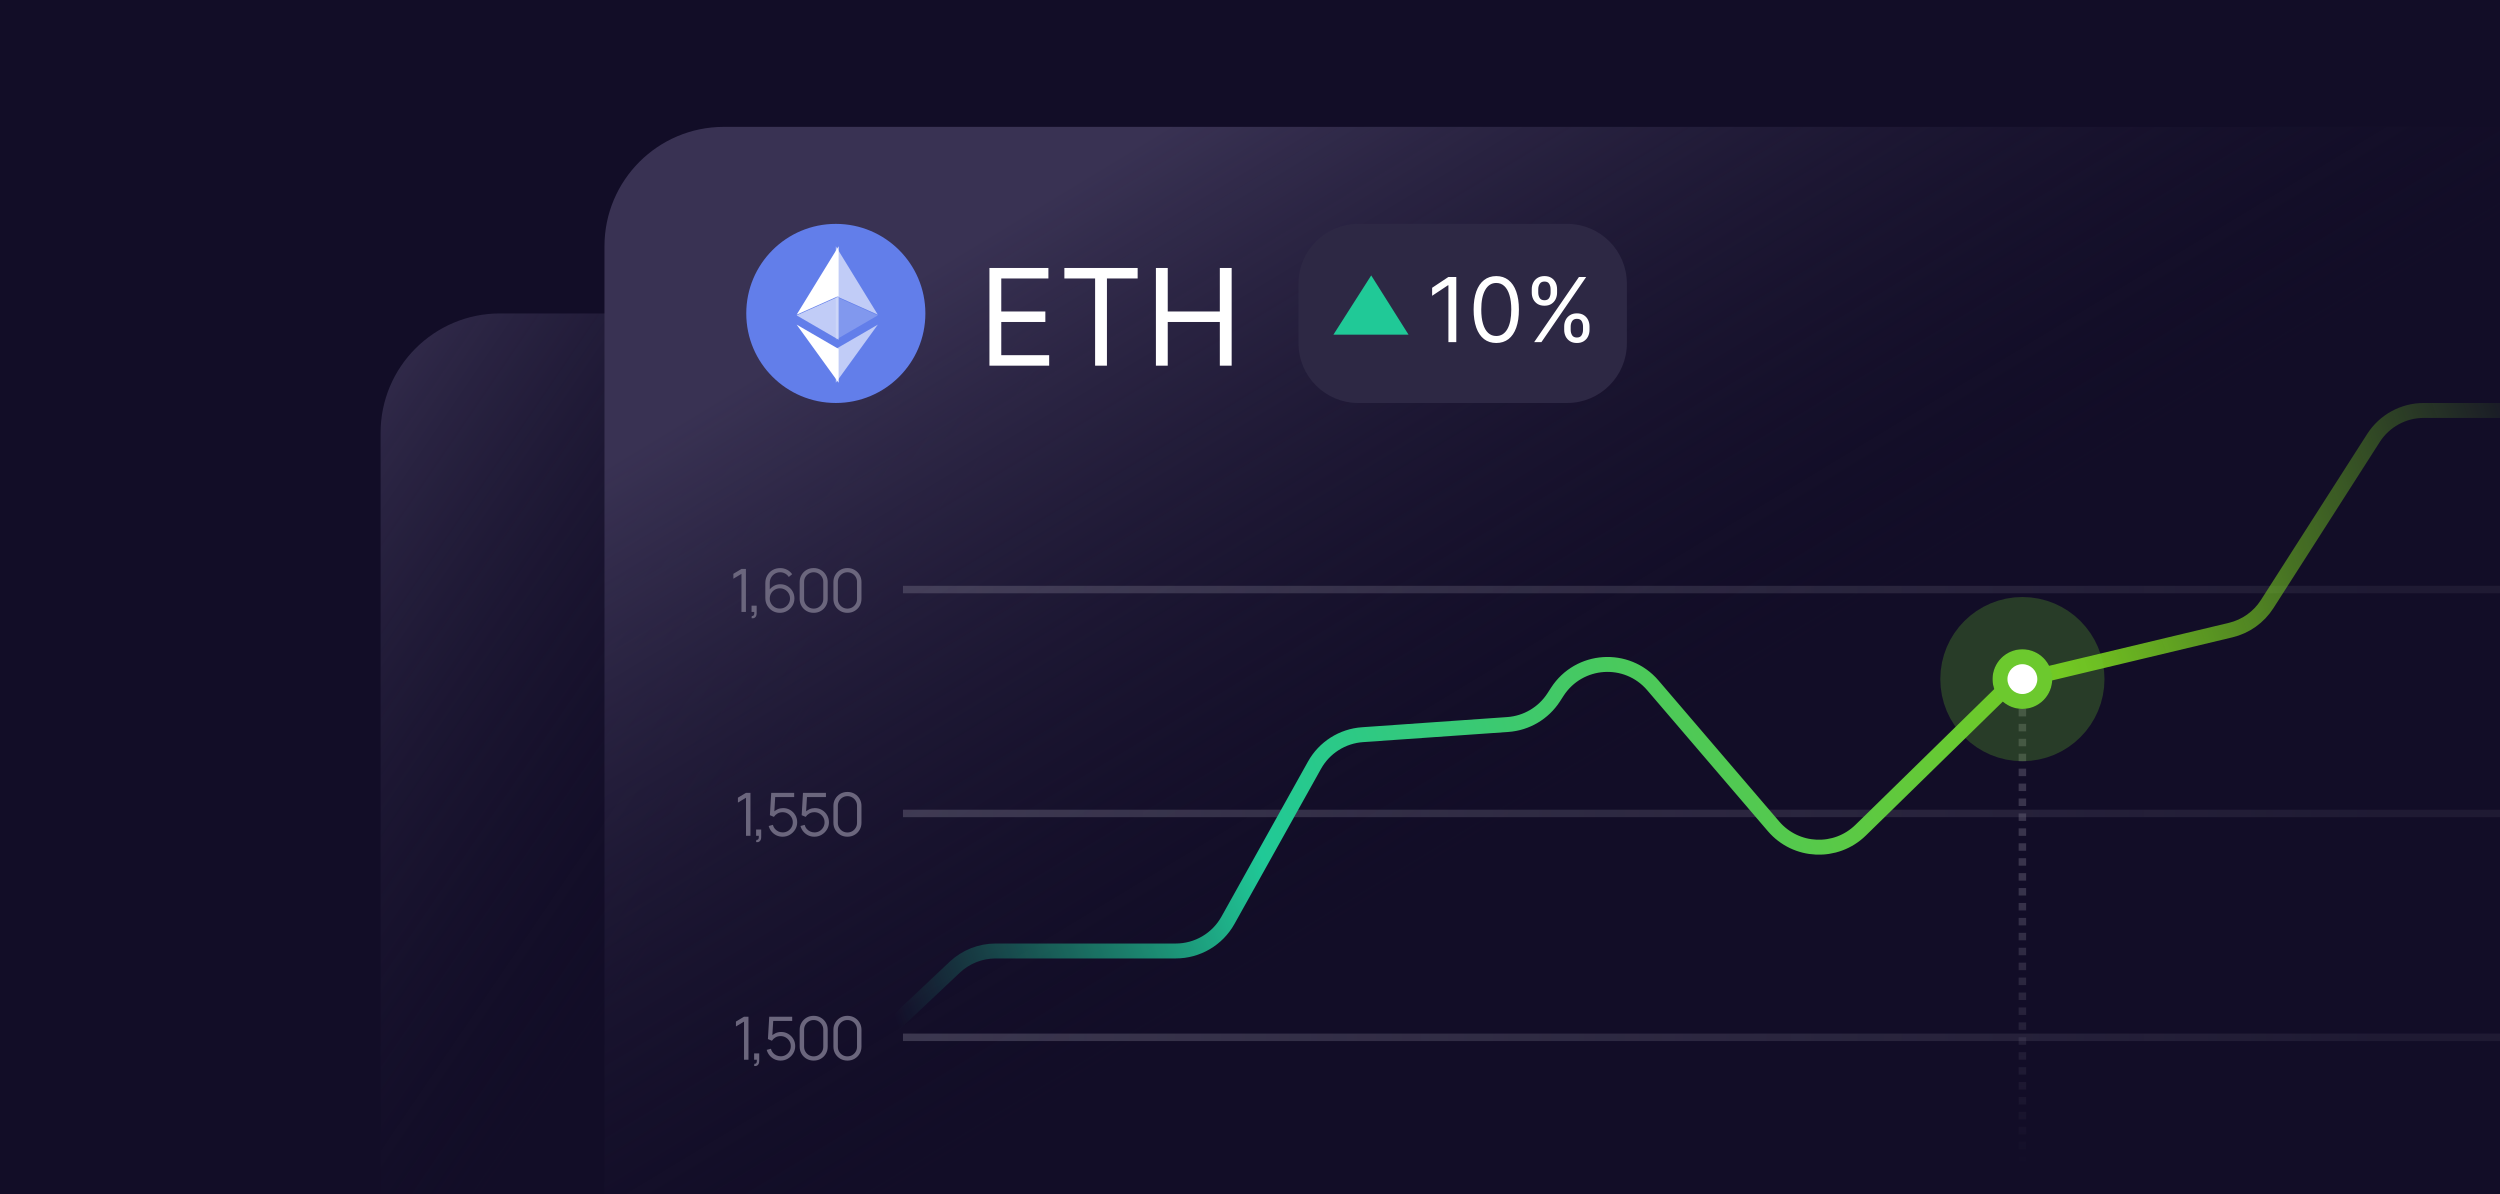 <?xml version="1.0" encoding="UTF-8"?> <svg xmlns="http://www.w3.org/2000/svg" width="335" height="160" viewBox="0 0 335 160" fill="none"> <rect width="335" height="160" fill="#120D27"></rect> <path d="M51 58C51 49.163 58.163 42 67 42H149V160H51V58Z" fill="url(#paint0_linear_273_2197)"></path> <path d="M81 33C81 24.163 88.163 17 97 17H335V160H81V33Z" fill="url(#paint1_linear_273_2197)"></path> <path opacity="0.5" d="M271 91L271 156" stroke="url(#paint2_linear_273_2197)" stroke-dasharray="1 1"></path> <path opacity="0.5" d="M121 139H335" stroke="url(#paint3_linear_273_2197)"></path> <path d="M99.699 142V136.896L98.615 137.548V136.888L99.699 136.24H100.295V142H99.699ZM101.052 142.836L101.088 142.544C101.195 142.552 101.272 142.531 101.32 142.48C101.368 142.429 101.398 142.361 101.408 142.276C101.419 142.191 101.422 142.099 101.416 142H101.052V141.156H101.736V142.16C101.736 142.405 101.674 142.589 101.548 142.712C101.426 142.835 101.26 142.876 101.052 142.836ZM104.597 142.12C104.299 142.12 104.023 142.059 103.769 141.936C103.516 141.813 103.3 141.644 103.121 141.428C102.943 141.212 102.815 140.964 102.737 140.684L103.301 140.532C103.352 140.74 103.444 140.92 103.577 141.072C103.711 141.221 103.867 141.337 104.045 141.42C104.227 141.503 104.416 141.544 104.613 141.544C104.869 141.544 105.099 141.483 105.301 141.36C105.507 141.235 105.669 141.069 105.789 140.864C105.909 140.659 105.969 140.433 105.969 140.188C105.969 139.935 105.907 139.707 105.781 139.504C105.656 139.299 105.491 139.136 105.285 139.016C105.08 138.896 104.856 138.836 104.613 138.836C104.341 138.836 104.107 138.896 103.909 139.016C103.712 139.133 103.555 139.281 103.437 139.46L102.901 139.236L103.077 136.24H106.153V136.804H103.337L103.629 136.528L103.473 139.084L103.325 138.888C103.491 138.699 103.691 138.551 103.925 138.444C104.16 138.337 104.407 138.284 104.665 138.284C105.02 138.284 105.34 138.369 105.625 138.54C105.911 138.708 106.137 138.936 106.305 139.224C106.473 139.512 106.557 139.833 106.557 140.188C106.557 140.54 106.468 140.863 106.289 141.156C106.111 141.447 105.873 141.68 105.577 141.856C105.281 142.032 104.955 142.12 104.597 142.12ZM109.034 142.12C108.68 142.12 108.36 142.037 108.074 141.872C107.792 141.707 107.568 141.483 107.402 141.2C107.237 140.915 107.154 140.595 107.154 140.24V138C107.154 137.645 107.237 137.327 107.402 137.044C107.568 136.759 107.792 136.533 108.074 136.368C108.36 136.203 108.68 136.12 109.034 136.12C109.389 136.12 109.708 136.203 109.99 136.368C110.276 136.533 110.501 136.759 110.666 137.044C110.832 137.327 110.914 137.645 110.914 138V140.24C110.914 140.595 110.832 140.915 110.666 141.2C110.501 141.483 110.276 141.707 109.99 141.872C109.708 142.037 109.389 142.12 109.034 142.12ZM109.034 141.552C109.272 141.552 109.488 141.495 109.682 141.38C109.877 141.263 110.032 141.107 110.146 140.912C110.261 140.717 110.318 140.503 110.318 140.268V137.972C110.318 137.735 110.261 137.519 110.146 137.324C110.032 137.129 109.877 136.975 109.682 136.86C109.488 136.743 109.272 136.684 109.034 136.684C108.797 136.684 108.581 136.743 108.386 136.86C108.192 136.975 108.037 137.129 107.922 137.324C107.808 137.519 107.75 137.735 107.75 137.972V140.268C107.75 140.503 107.808 140.717 107.922 140.912C108.037 141.107 108.192 141.263 108.386 141.38C108.581 141.495 108.797 141.552 109.034 141.552ZM113.557 142.12C113.203 142.12 112.883 142.037 112.597 141.872C112.315 141.707 112.091 141.483 111.925 141.2C111.76 140.915 111.677 140.595 111.677 140.24V138C111.677 137.645 111.76 137.327 111.925 137.044C112.091 136.759 112.315 136.533 112.597 136.368C112.883 136.203 113.203 136.12 113.557 136.12C113.912 136.12 114.231 136.203 114.513 136.368C114.799 136.533 115.024 136.759 115.189 137.044C115.355 137.327 115.437 137.645 115.437 138V140.24C115.437 140.595 115.355 140.915 115.189 141.2C115.024 141.483 114.799 141.707 114.513 141.872C114.231 142.037 113.912 142.12 113.557 142.12ZM113.557 141.552C113.795 141.552 114.011 141.495 114.205 141.38C114.4 141.263 114.555 141.107 114.669 140.912C114.784 140.717 114.841 140.503 114.841 140.268V137.972C114.841 137.735 114.784 137.519 114.669 137.324C114.555 137.129 114.4 136.975 114.205 136.86C114.011 136.743 113.795 136.684 113.557 136.684C113.32 136.684 113.104 136.743 112.909 136.86C112.715 136.975 112.56 137.129 112.445 137.324C112.331 137.519 112.273 137.735 112.273 137.972V140.268C112.273 140.503 112.331 140.717 112.445 140.912C112.56 141.107 112.715 141.263 112.909 141.38C113.104 141.495 113.32 141.552 113.557 141.552Z" fill="#6B667D"></path> <path opacity="0.5" d="M121 109H335" stroke="url(#paint4_linear_273_2197)"></path> <path d="M99.965 112V106.896L98.881 107.548V106.888L99.965 106.24H100.561V112H99.965ZM101.318 112.836L101.354 112.544C101.46 112.552 101.538 112.531 101.586 112.48C101.634 112.429 101.663 112.361 101.674 112.276C101.684 112.191 101.687 112.099 101.682 112H101.318V111.156H102.002V112.16C102.002 112.405 101.939 112.589 101.814 112.712C101.691 112.835 101.526 112.876 101.318 112.836ZM104.863 112.12C104.564 112.12 104.288 112.059 104.035 111.936C103.781 111.813 103.565 111.644 103.387 111.428C103.208 111.212 103.08 110.964 103.003 110.684L103.567 110.532C103.617 110.74 103.709 110.92 103.843 111.072C103.976 111.221 104.132 111.337 104.311 111.42C104.492 111.503 104.681 111.544 104.879 111.544C105.135 111.544 105.364 111.483 105.567 111.36C105.772 111.235 105.935 111.069 106.055 110.864C106.175 110.659 106.235 110.433 106.235 110.188C106.235 109.935 106.172 109.707 106.047 109.504C105.921 109.299 105.756 109.136 105.551 109.016C105.345 108.896 105.121 108.836 104.879 108.836C104.607 108.836 104.372 108.896 104.175 109.016C103.977 109.133 103.82 109.281 103.703 109.46L103.167 109.236L103.343 106.24H106.419V106.804H103.603L103.895 106.528L103.739 109.084L103.591 108.888C103.756 108.699 103.956 108.551 104.191 108.444C104.425 108.337 104.672 108.284 104.931 108.284C105.285 108.284 105.605 108.369 105.891 108.54C106.176 108.708 106.403 108.936 106.571 109.224C106.739 109.512 106.823 109.833 106.823 110.188C106.823 110.54 106.733 110.863 106.555 111.156C106.376 111.447 106.139 111.68 105.843 111.856C105.547 112.032 105.22 112.12 104.863 112.12ZM109.12 112.12C108.821 112.12 108.545 112.059 108.292 111.936C108.039 111.813 107.823 111.644 107.644 111.428C107.465 111.212 107.337 110.964 107.26 110.684L107.824 110.532C107.875 110.74 107.967 110.92 108.1 111.072C108.233 111.221 108.389 111.337 108.568 111.42C108.749 111.503 108.939 111.544 109.136 111.544C109.392 111.544 109.621 111.483 109.824 111.36C110.029 111.235 110.192 111.069 110.312 110.864C110.432 110.659 110.492 110.433 110.492 110.188C110.492 109.935 110.429 109.707 110.304 109.504C110.179 109.299 110.013 109.136 109.808 109.016C109.603 108.896 109.379 108.836 109.136 108.836C108.864 108.836 108.629 108.896 108.432 109.016C108.235 109.133 108.077 109.281 107.96 109.46L107.424 109.236L107.6 106.24H110.676V106.804H107.86L108.152 106.528L107.996 109.084L107.848 108.888C108.013 108.699 108.213 108.551 108.448 108.444C108.683 108.337 108.929 108.284 109.188 108.284C109.543 108.284 109.863 108.369 110.148 108.54C110.433 108.708 110.66 108.936 110.828 109.224C110.996 109.512 111.08 109.833 111.08 110.188C111.08 110.54 110.991 110.863 110.812 111.156C110.633 111.447 110.396 111.68 110.1 111.856C109.804 112.032 109.477 112.12 109.12 112.12ZM113.557 112.12C113.203 112.12 112.883 112.037 112.597 111.872C112.315 111.707 112.091 111.483 111.925 111.2C111.76 110.915 111.677 110.595 111.677 110.24V108C111.677 107.645 111.76 107.327 111.925 107.044C112.091 106.759 112.315 106.533 112.597 106.368C112.883 106.203 113.203 106.12 113.557 106.12C113.912 106.12 114.231 106.203 114.513 106.368C114.799 106.533 115.024 106.759 115.189 107.044C115.355 107.327 115.437 107.645 115.437 108V110.24C115.437 110.595 115.355 110.915 115.189 111.2C115.024 111.483 114.799 111.707 114.513 111.872C114.231 112.037 113.912 112.12 113.557 112.12ZM113.557 111.552C113.795 111.552 114.011 111.495 114.205 111.38C114.4 111.263 114.555 111.107 114.669 110.912C114.784 110.717 114.841 110.503 114.841 110.268V107.972C114.841 107.735 114.784 107.519 114.669 107.324C114.555 107.129 114.4 106.975 114.205 106.86C114.011 106.743 113.795 106.684 113.557 106.684C113.32 106.684 113.104 106.743 112.909 106.86C112.715 106.975 112.56 107.129 112.445 107.324C112.331 107.519 112.273 107.735 112.273 107.972V110.268C112.273 110.503 112.331 110.717 112.445 110.912C112.56 111.107 112.715 111.263 112.909 111.38C113.104 111.495 113.32 111.552 113.557 111.552Z" fill="#6B667D"></path> <path opacity="0.5" d="M121 79H335" stroke="url(#paint5_linear_273_2197)"></path> <path d="M99.356 82V76.896L98.272 77.548V76.888L99.356 76.24H99.952V82H99.356ZM100.708 82.836L100.744 82.544C100.851 82.552 100.928 82.531 100.976 82.48C101.024 82.429 101.054 82.361 101.064 82.276C101.075 82.191 101.078 82.099 101.072 82H100.708V81.156H101.392V82.16C101.392 82.405 101.33 82.589 101.204 82.712C101.082 82.835 100.916 82.876 100.708 82.836ZM104.501 82.12C104.141 82.12 103.813 82.033 103.517 81.86C103.224 81.684 102.989 81.447 102.813 81.148C102.64 80.847 102.553 80.508 102.553 80.132V78.136C102.553 77.749 102.64 77.405 102.813 77.104C102.987 76.8 103.223 76.561 103.521 76.388C103.823 76.212 104.164 76.124 104.545 76.124C104.873 76.124 105.177 76.196 105.457 76.34C105.74 76.484 105.971 76.685 106.149 76.944L105.697 77.316C105.575 77.124 105.412 76.971 105.209 76.856C105.007 76.741 104.785 76.684 104.545 76.684C104.276 76.684 104.036 76.749 103.825 76.88C103.615 77.011 103.449 77.183 103.329 77.396C103.209 77.607 103.149 77.836 103.149 78.084V79.34L103.001 79.172C103.169 78.908 103.389 78.695 103.661 78.532C103.936 78.369 104.235 78.288 104.557 78.288C104.915 78.288 105.236 78.373 105.521 78.544C105.807 78.712 106.033 78.94 106.201 79.228C106.369 79.516 106.453 79.839 106.453 80.196C106.453 80.551 106.364 80.873 106.185 81.164C106.009 81.455 105.773 81.687 105.477 81.86C105.184 82.033 104.859 82.12 104.501 82.12ZM104.501 81.548C104.752 81.548 104.98 81.488 105.185 81.368C105.393 81.248 105.557 81.085 105.677 80.88C105.8 80.675 105.861 80.447 105.861 80.196C105.861 79.945 105.8 79.717 105.677 79.512C105.557 79.304 105.395 79.14 105.189 79.02C104.984 78.897 104.756 78.836 104.505 78.836C104.255 78.836 104.027 78.897 103.821 79.02C103.616 79.14 103.452 79.304 103.329 79.512C103.209 79.717 103.149 79.945 103.149 80.196C103.149 80.444 103.209 80.671 103.329 80.876C103.449 81.081 103.612 81.245 103.817 81.368C104.023 81.488 104.251 81.548 104.501 81.548ZM109.034 82.12C108.68 82.12 108.36 82.037 108.074 81.872C107.792 81.707 107.568 81.483 107.402 81.2C107.237 80.915 107.154 80.595 107.154 80.24V78C107.154 77.645 107.237 77.327 107.402 77.044C107.568 76.759 107.792 76.533 108.074 76.368C108.36 76.203 108.68 76.12 109.034 76.12C109.389 76.12 109.708 76.203 109.99 76.368C110.276 76.533 110.501 76.759 110.666 77.044C110.832 77.327 110.914 77.645 110.914 78V80.24C110.914 80.595 110.832 80.915 110.666 81.2C110.501 81.483 110.276 81.707 109.99 81.872C109.708 82.037 109.389 82.12 109.034 82.12ZM109.034 81.552C109.272 81.552 109.488 81.495 109.682 81.38C109.877 81.263 110.032 81.107 110.146 80.912C110.261 80.717 110.318 80.503 110.318 80.268V77.972C110.318 77.735 110.261 77.519 110.146 77.324C110.032 77.129 109.877 76.975 109.682 76.86C109.488 76.743 109.272 76.684 109.034 76.684C108.797 76.684 108.581 76.743 108.386 76.86C108.192 76.975 108.037 77.129 107.922 77.324C107.808 77.519 107.75 77.735 107.75 77.972V80.268C107.75 80.503 107.808 80.717 107.922 80.912C108.037 81.107 108.192 81.263 108.386 81.38C108.581 81.495 108.797 81.552 109.034 81.552ZM113.557 82.12C113.203 82.12 112.883 82.037 112.597 81.872C112.315 81.707 112.091 81.483 111.925 81.2C111.76 80.915 111.677 80.595 111.677 80.24V78C111.677 77.645 111.76 77.327 111.925 77.044C112.091 76.759 112.315 76.533 112.597 76.368C112.883 76.203 113.203 76.12 113.557 76.12C113.912 76.12 114.231 76.203 114.513 76.368C114.799 76.533 115.024 76.759 115.189 77.044C115.355 77.327 115.437 77.645 115.437 78V80.24C115.437 80.595 115.355 80.915 115.189 81.2C115.024 81.483 114.799 81.707 114.513 81.872C114.231 82.037 113.912 82.12 113.557 82.12ZM113.557 81.552C113.795 81.552 114.011 81.495 114.205 81.38C114.4 81.263 114.555 81.107 114.669 80.912C114.784 80.717 114.841 80.503 114.841 80.268V77.972C114.841 77.735 114.784 77.519 114.669 77.324C114.555 77.129 114.4 76.975 114.205 76.86C114.011 76.743 113.795 76.684 113.557 76.684C113.32 76.684 113.104 76.743 112.909 76.86C112.715 76.975 112.56 77.129 112.445 77.324C112.331 77.519 112.273 77.735 112.273 77.972V80.268C112.273 80.503 112.331 80.717 112.445 80.912C112.56 81.107 112.715 81.263 112.909 81.38C113.104 81.495 113.32 81.552 113.557 81.552Z" fill="#6B667D"></path> <path d="M94 155.139L101.424 153.222C102.73 152.885 103.929 152.224 104.91 151.299L127.933 129.608C129.418 128.209 131.38 127.431 133.419 127.431H157.555C160.455 127.431 163.128 125.861 164.541 123.329L176.147 102.53C177.463 100.172 179.88 98.636 182.574 98.448L202.035 97.085C204.548 96.909 206.832 95.56 208.198 93.443L208.68 92.696C211.583 88.199 217.998 87.766 221.479 91.833L237.654 110.728C240.663 114.243 246.017 114.48 249.325 111.245L267.991 92.991C269.026 91.979 270.316 91.267 271.724 90.93L298.912 84.431C300.926 83.95 302.674 82.706 303.79 80.963L318.048 58.687C319.519 56.39 322.058 55 324.786 55H335" stroke="url(#paint6_linear_273_2197)" stroke-width="2"></path> <path d="M112 54C118.627 54 124 48.627 124 42C124 35.373 118.627 30 112 30C105.373 30 100 35.373 100 42C100 48.627 105.373 54 112 54Z" fill="#627EEA"></path> <path d="M112 33V39.653L117.623 42.165L112 33Z" fill="white" fill-opacity="0.602"></path> <path d="M112.373 33L106.75 42.165L112.373 39.653V33Z" fill="white"></path> <path d="M112 46.764V51.284L117.627 43.5L112 46.764Z" fill="white" fill-opacity="0.602"></path> <path d="M112.373 51.284V46.763L106.75 43.5L112.373 51.284Z" fill="white"></path> <path d="M112 45.526L117.623 42.261L112 39.75V45.526Z" fill="white" fill-opacity="0.2"></path> <path d="M106.75 42.261L112.373 45.526V39.75L106.75 42.261Z" fill="white" fill-opacity="0.602"></path> <path d="M132.585 49V35.909H140.486V37.315H134.17V41.739H140.077V43.145H134.17V47.594H140.588V49H132.585ZM142.627 37.315V35.909H152.445V37.315H148.329V49H146.744V37.315H142.627ZM154.892 49V35.909H156.477V41.739H163.457V35.909H165.042V49H163.457V43.145H156.477V49H154.892Z" fill="white"></path> <circle cx="271" cy="91" r="4" fill="#6CC92E"></circle> <circle cx="271" cy="91" r="7.5" stroke="#6CC92E" stroke-opacity="0.25" stroke-width="7"></circle> <circle cx="271" cy="91" r="2" fill="white"></circle> <path d="M218 38V46C218 50.415 214.415 54 210 54H182C177.585 54 174 50.415 174 46V38C174 33.585 177.585 30 182 30H210C214.415 30 218 33.585 218 38Z" fill="#2D2844"></path> <path d="M195.143 37.114V45.842H194.087V38.222H194.036L191.905 39.637V38.563L194.087 37.114H195.143ZM200.5 45.961C199.858 45.961 199.311 45.786 198.859 45.437C198.408 45.085 198.063 44.575 197.824 43.907C197.585 43.237 197.466 42.427 197.466 41.478C197.466 40.535 197.585 39.73 197.824 39.062C198.065 38.392 198.412 37.88 198.864 37.528C199.318 37.173 199.864 36.995 200.5 36.995C201.136 36.995 201.68 37.173 202.132 37.528C202.587 37.88 202.933 38.392 203.172 39.062C203.413 39.73 203.534 40.535 203.534 41.478C203.534 42.427 203.415 43.237 203.176 43.907C202.938 44.575 202.592 45.085 202.141 45.437C201.689 45.786 201.142 45.961 200.5 45.961ZM200.5 45.024C201.136 45.024 201.631 44.717 201.983 44.103C202.335 43.489 202.511 42.614 202.511 41.478C202.511 40.722 202.43 40.079 202.268 39.548C202.109 39.017 201.879 38.612 201.578 38.333C201.28 38.055 200.92 37.916 200.5 37.916C199.869 37.916 199.376 38.227 199.021 38.849C198.666 39.468 198.489 40.345 198.489 41.478C198.489 42.234 198.568 42.876 198.727 43.404C198.886 43.933 199.115 44.335 199.413 44.61C199.714 44.886 200.077 45.024 200.5 45.024ZM209.602 44.205V43.745C209.602 43.427 209.668 43.136 209.798 42.872C209.932 42.605 210.125 42.392 210.378 42.232C210.634 42.071 210.943 41.989 211.307 41.989C211.676 41.989 211.986 42.071 212.236 42.232C212.486 42.392 212.675 42.605 212.803 42.872C212.93 43.136 212.994 43.427 212.994 43.745V44.205C212.994 44.524 212.929 44.816 212.798 45.083C212.67 45.347 212.48 45.56 212.227 45.722C211.977 45.882 211.67 45.961 211.307 45.961C210.938 45.961 210.626 45.882 210.374 45.722C210.121 45.56 209.929 45.347 209.798 45.083C209.668 44.816 209.602 44.524 209.602 44.205ZM210.472 43.745V44.205C210.472 44.47 210.534 44.707 210.659 44.917C210.784 45.124 211 45.228 211.307 45.228C211.605 45.228 211.815 45.124 211.938 44.917C212.062 44.707 212.125 44.47 212.125 44.205V43.745C212.125 43.481 212.065 43.245 211.946 43.038C211.827 42.828 211.614 42.722 211.307 42.722C211.009 42.722 210.794 42.828 210.663 43.038C210.536 43.245 210.472 43.481 210.472 43.745ZM205.256 39.211V38.751C205.256 38.433 205.321 38.142 205.452 37.877C205.585 37.61 205.778 37.397 206.031 37.238C206.287 37.076 206.597 36.995 206.96 36.995C207.33 36.995 207.639 37.076 207.889 37.238C208.139 37.397 208.328 37.61 208.456 37.877C208.584 38.142 208.648 38.433 208.648 38.751V39.211C208.648 39.529 208.582 39.822 208.452 40.089C208.324 40.353 208.134 40.566 207.881 40.728C207.631 40.887 207.324 40.967 206.96 40.967C206.591 40.967 206.28 40.887 206.027 40.728C205.774 40.566 205.582 40.353 205.452 40.089C205.321 39.822 205.256 39.529 205.256 39.211ZM206.125 38.751V39.211C206.125 39.475 206.188 39.712 206.312 39.923C206.438 40.13 206.653 40.234 206.96 40.234C207.259 40.234 207.469 40.13 207.591 39.923C207.716 39.712 207.778 39.475 207.778 39.211V38.751C207.778 38.487 207.719 38.251 207.599 38.044C207.48 37.833 207.267 37.728 206.96 37.728C206.662 37.728 206.447 37.833 206.317 38.044C206.189 38.251 206.125 38.487 206.125 38.751ZM205.58 45.842L211.58 37.114H212.551L206.551 45.842H205.58Z" fill="white"></path> <path d="M183.742 36.905L178.68 44.842H188.742L183.742 36.905Z" fill="#20C997"></path> <defs> <linearGradient id="paint0_linear_273_2197" x1="53.19" y1="29.708" x2="123.237" y2="77.398" gradientUnits="userSpaceOnUse"> <stop stop-color="#393253"></stop> <stop offset="1" stop-color="#120D27" stop-opacity="0"></stop> </linearGradient> <linearGradient id="paint1_linear_273_2197" x1="104.906" y1="48" x2="159.499" y2="138.083" gradientUnits="userSpaceOnUse"> <stop stop-color="#393253"></stop> <stop offset="1" stop-color="#120D27" stop-opacity="0"></stop> </linearGradient> <linearGradient id="paint2_linear_273_2197" x1="272.5" y1="118.5" x2="272.516" y2="155.992" gradientUnits="userSpaceOnUse"> <stop stop-color="#5F5B71"></stop> <stop offset="1" stop-color="#5F5B71" stop-opacity="0"></stop> </linearGradient> <linearGradient id="paint3_linear_273_2197" x1="93.521" y1="139" x2="318.346" y2="139" gradientUnits="userSpaceOnUse"> <stop stop-color="#6C687E"></stop> <stop offset="1" stop-color="#6C687E" stop-opacity="0.29"></stop> </linearGradient> <linearGradient id="paint4_linear_273_2197" x1="93.521" y1="109" x2="318.346" y2="109" gradientUnits="userSpaceOnUse"> <stop stop-color="#6C687E"></stop> <stop offset="1" stop-color="#6C687E" stop-opacity="0.29"></stop> </linearGradient> <linearGradient id="paint5_linear_273_2197" x1="93.521" y1="79" x2="318.346" y2="79" gradientUnits="userSpaceOnUse"> <stop stop-color="#6C687E"></stop> <stop offset="1" stop-color="#6C687E" stop-opacity="0.29"></stop> </linearGradient> <linearGradient id="paint6_linear_273_2197" x1="113.77" y1="118.681" x2="336.575" y2="41.564" gradientUnits="userSpaceOnUse"> <stop stop-color="#20C997" stop-opacity="0"></stop> <stop offset="0.227" stop-color="#20C997"></stop> <stop offset="0.691" stop-color="#75C920"></stop> <stop offset="1" stop-color="#75C920" stop-opacity="0"></stop> </linearGradient> </defs> </svg> 